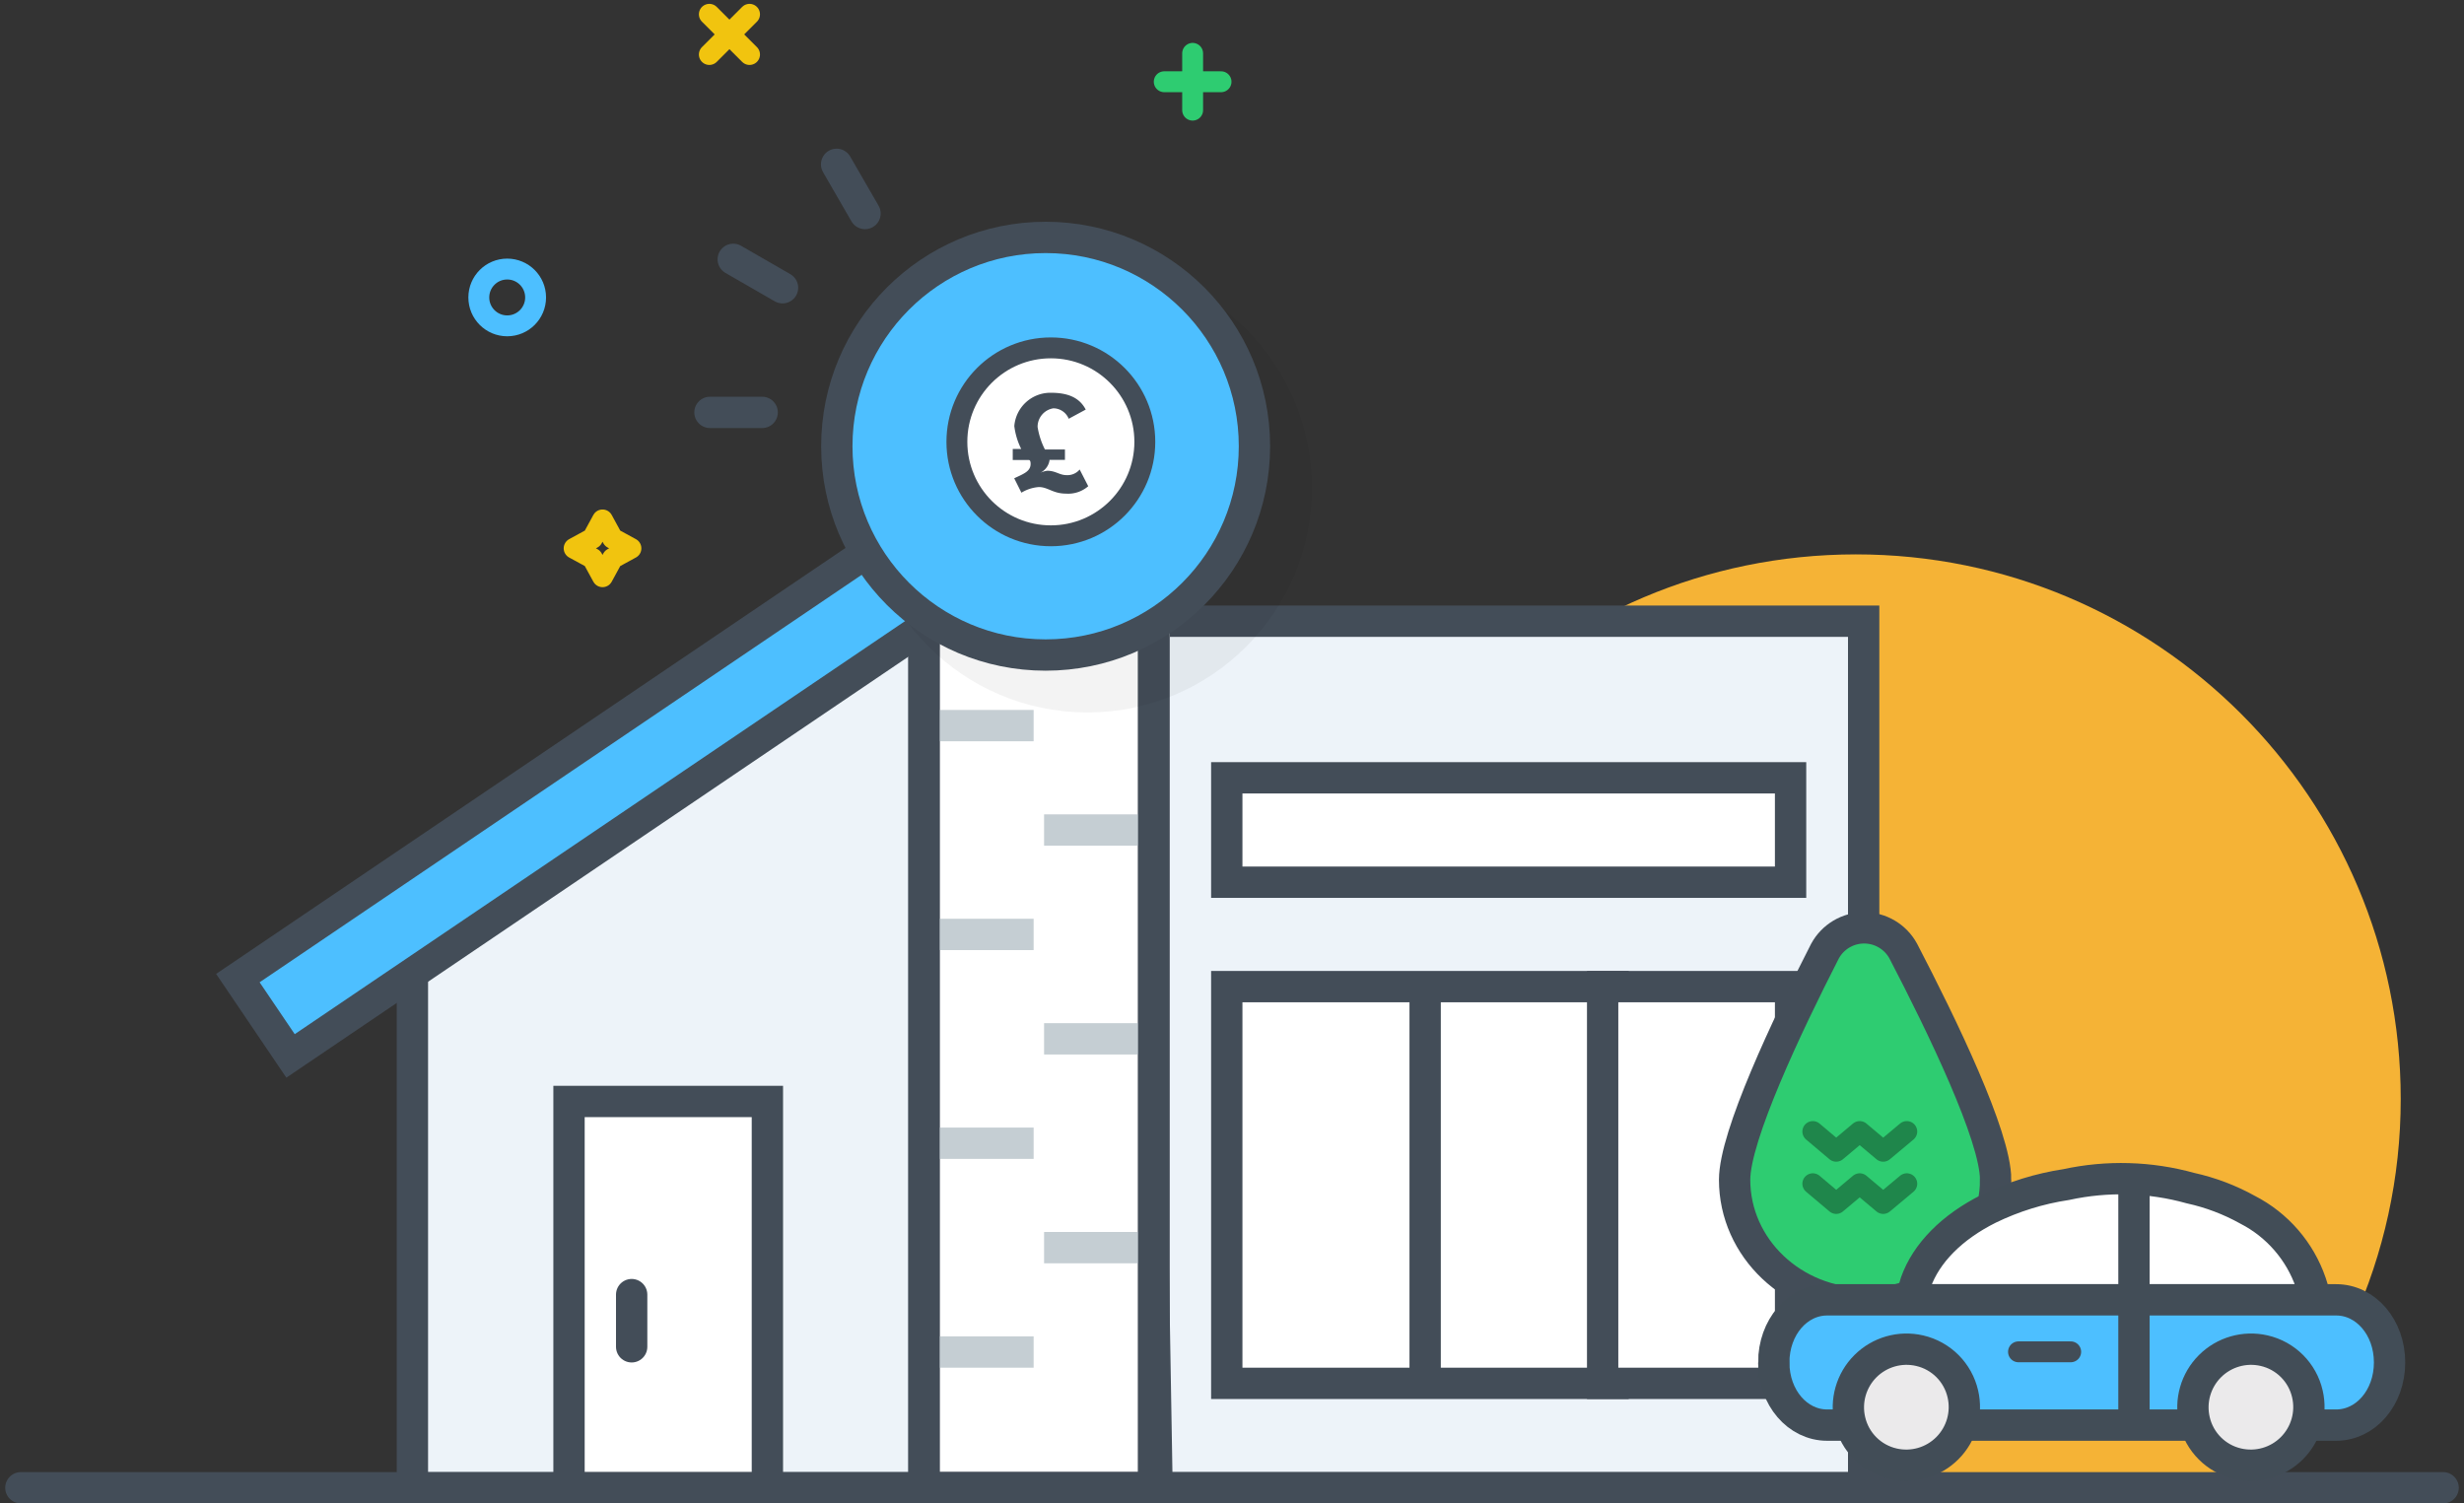 <svg viewBox="0 0 236 144" xmlns="http://www.w3.org/2000/svg">
  <rect x="0" y="0" width="236" height="144" fill="#333333" stroke="none"/>
  <g transform="translate(2 1)" fill="none" fill-rule="evenodd">
    <path d="M140.57 143h70.37c10.44-10 17-23.5 17-38.76-.017-28.813-23.387-52.157-52.2-52.14-28.813.017-52.157 23.387-52.14 52.2-.02 15.26 6.53 28.7 16.97 38.7z" fill="#F5B336"/>
    <path stroke="#434D58" stroke-width="3" fill="#EDF3F9" d="M108.5 58.5h68v83h-68z"/>
    <path stroke="#434D58" stroke-width="3" fill="#EDF3F9" d="M108.82 141.5H37.5V89.3l69.59-48.66z"/>
    <path stroke="#434D58" stroke-width="3" fill="#4DBFFF" d="M20.783 92.684l65.83-44.554 5.045 7.453-65.83 44.554z"/>
    <path d="M86.5 36.5h22v105h-22v-105zm48 57v38h-19v-38h19zm18 0v38h-18v-38h18z" stroke="#434D58" stroke-width="3" fill="#FFF" fill-rule="nonzero"/>
    <path stroke="#434D58" stroke-width="3" fill="#FFF" d="M169.5 93.5v38h-18v-38z"/>
    <path d="M86 48.5h11m2 10h11m-24 10h11m1 10h11m-23 10h11m-11 40h11m1-30h11m-23 10h11m1 10h11" stroke="#C5CED3" stroke-width="3"/>
    <path stroke="#434D58" stroke-width="3" fill="#FFF" d="M52.5 104.5h19v37h-19z"/>
    <path d="M0 141.5h232" stroke="#434D58" stroke-width="3" stroke-linecap="round" stroke-linejoin="round"/>
    <path stroke="#434D58" stroke-width="3" fill="#FFF" d="M115.5 73.5h54v10h-54z"/>
    <path d="M177.01 117.08l-.24 21.48" stroke="#434D58" stroke-width="3"/>
    <path d="M189.14 112c0 6.55-5.6 11.85-12.5 11.85s-12.5-5.31-12.5-11.85c0-4.17 5-14.76 8.66-21.91.749-1.368 2.185-2.219 3.745-2.219 1.56 0 2.996.851 3.745 2.219 3.71 7.13 8.85 17.74 8.85 21.91z" stroke="#434D58" stroke-width="3" fill="#2ECC71" stroke-linecap="round"/>
    <path d="M171.63 107.38l2.24 1.89 2.25-1.89 2.25 1.89 2.26-1.89m-9 5l2.24 1.89 2.25-1.89 2.25 1.89 2.26-1.89" stroke="#1F864B" stroke-width="2" stroke-linecap="round" stroke-linejoin="round"/>
    <path d="M58.5 123v5" stroke="#434D58" stroke-width="3" stroke-linecap="round" stroke-linejoin="round"/>
    <path stroke="#434D58" stroke-width="3" d="M86.5 36.5h22v105h-22z"/>
    <g opacity=".05" style="mix-blend-mode:multiply" transform="translate(82 25)">
      <circle fill="#000" cx="20.15" cy="20.74" r="20"/>
      <circle stroke="#000" stroke-width="3" stroke-linecap="round" stroke-linejoin="round" cx="20.15" cy="20.74" r="20"/>
    </g>
    <circle fill="#4DBFFF" cx="98.15" cy="41.74" r="20"/>
    <circle stroke="#434D58" stroke-width="3" stroke-linecap="round" stroke-linejoin="round" cx="98.15" cy="41.74" r="20"/>
    <path d="M71 38.5h-5m6.95-11.94l-4.72-2.72m12.62-4.39l-2.72-4.71" stroke="#434D58" stroke-width="3" stroke-linecap="round" stroke-linejoin="round"/>
    <path d="M65.94 4.22L69.79.37l-3.85 3.85zm0-3.85l3.85 3.85L65.94.37zM55.71 48.8l.96 1.76 1.76.96-1.76.96-.96 1.76-.96-1.76-1.76-.96 1.76-.96.96-1.76z" stroke="#F1C40F" stroke-width="2" stroke-linecap="round" stroke-linejoin="round"/>
    <circle stroke="#4DBFFF" stroke-width="2" stroke-linecap="round" stroke-linejoin="round" cx="46.58" cy="27.49" r="2.72"/>
    <circle stroke="#434D58" stroke-width="2" fill="#FFF" stroke-linecap="round" stroke-linejoin="round" cx="98.65" cy="41.32" r="9"/>
    <path d="M95 42h.81c-.344-.687-.567-1.428-.66-2.19.147-1.818 1.676-3.212 3.5-3.19 1.6 0 2.73.44 3.34 1.61l-1.63.88c-.243-.6-.823-.995-1.47-1-.878.139-1.521.901-1.51 1.79.121.748.357 1.474.7 2.15H100v1h-1.46a.44.44 0 0 1 0-.13c-.029.6-.392 1.133-.94 1.38a2.68 2.68 0 0 1 .7-.21c.83 0 1.16.42 1.87.42.475.022.933-.177 1.24-.54l.82 1.6c-.587.511-1.354.767-2.13.71-1.25 0-1.73-.63-2.6-.63-.592.045-1.164.23-1.67.54l-.69-1.38c.91-.43 1.57-.66 1.57-1.38 0-.27-.07-.37-.17-.37H95V42z" fill="#434D58"/>
    <path d="M219.33 121.87c-1.039-3.029-3.211-5.538-6.06-7-1.713-.952-3.556-1.65-5.47-2.07-3.88-1.079-7.965-1.195-11.9-.34-2.569.389-5.063 1.165-7.4 2.3-3.55 1.77-6 4.26-7 7.06l-.5 1.68h38.84l-.51-1.63z" stroke="#424D57" stroke-width="3" fill="#FFF"/>
    <path d="M167.89 129.5c0 3.38 2.29 6 5.11 6h48.76c2.82 0 5.11-2.62 5.11-6s-2.29-6-5.11-6H173c-2.82 0-5.11 2.62-5.11 6z" stroke="#424D57" stroke-width="3" fill="#4DBFFF"/>
    <path d="M186 132.51c.436 1.873-.125 3.838-1.483 5.199-1.359 1.361-3.323 1.924-5.197 1.491-2.06-.472-3.668-2.08-4.14-4.14-.436-1.873.125-3.838 1.483-5.199 1.359-1.361 3.323-1.924 5.197-1.491 2.06.472 3.668 2.08 4.14 4.14zm33 0c.436 1.873-.125 3.838-1.483 5.199-1.359 1.361-3.323 1.924-5.197 1.491-2.06-.472-3.668-2.08-4.14-4.14-.436-1.873.125-3.838 1.483-5.199 1.359-1.361 3.323-1.924 5.197-1.491 2.06.472 3.668 2.08 4.14 4.14z" stroke="#424D57" stroke-width="3" fill="#EBEAEB" fill-rule="nonzero"/>
    <path d="M202.39 112v23" stroke="#424D57" stroke-width="3"/>
    <path d="M191.33 128.48h5" stroke="#424D57" stroke-width="2" stroke-linecap="round"/>
    <path d="M112.23 9.55V4.11m-2.72 2.72h5.44" stroke="#2ECC71" stroke-width="2" stroke-linecap="round" stroke-linejoin="round"/>
  </g>
</svg>
